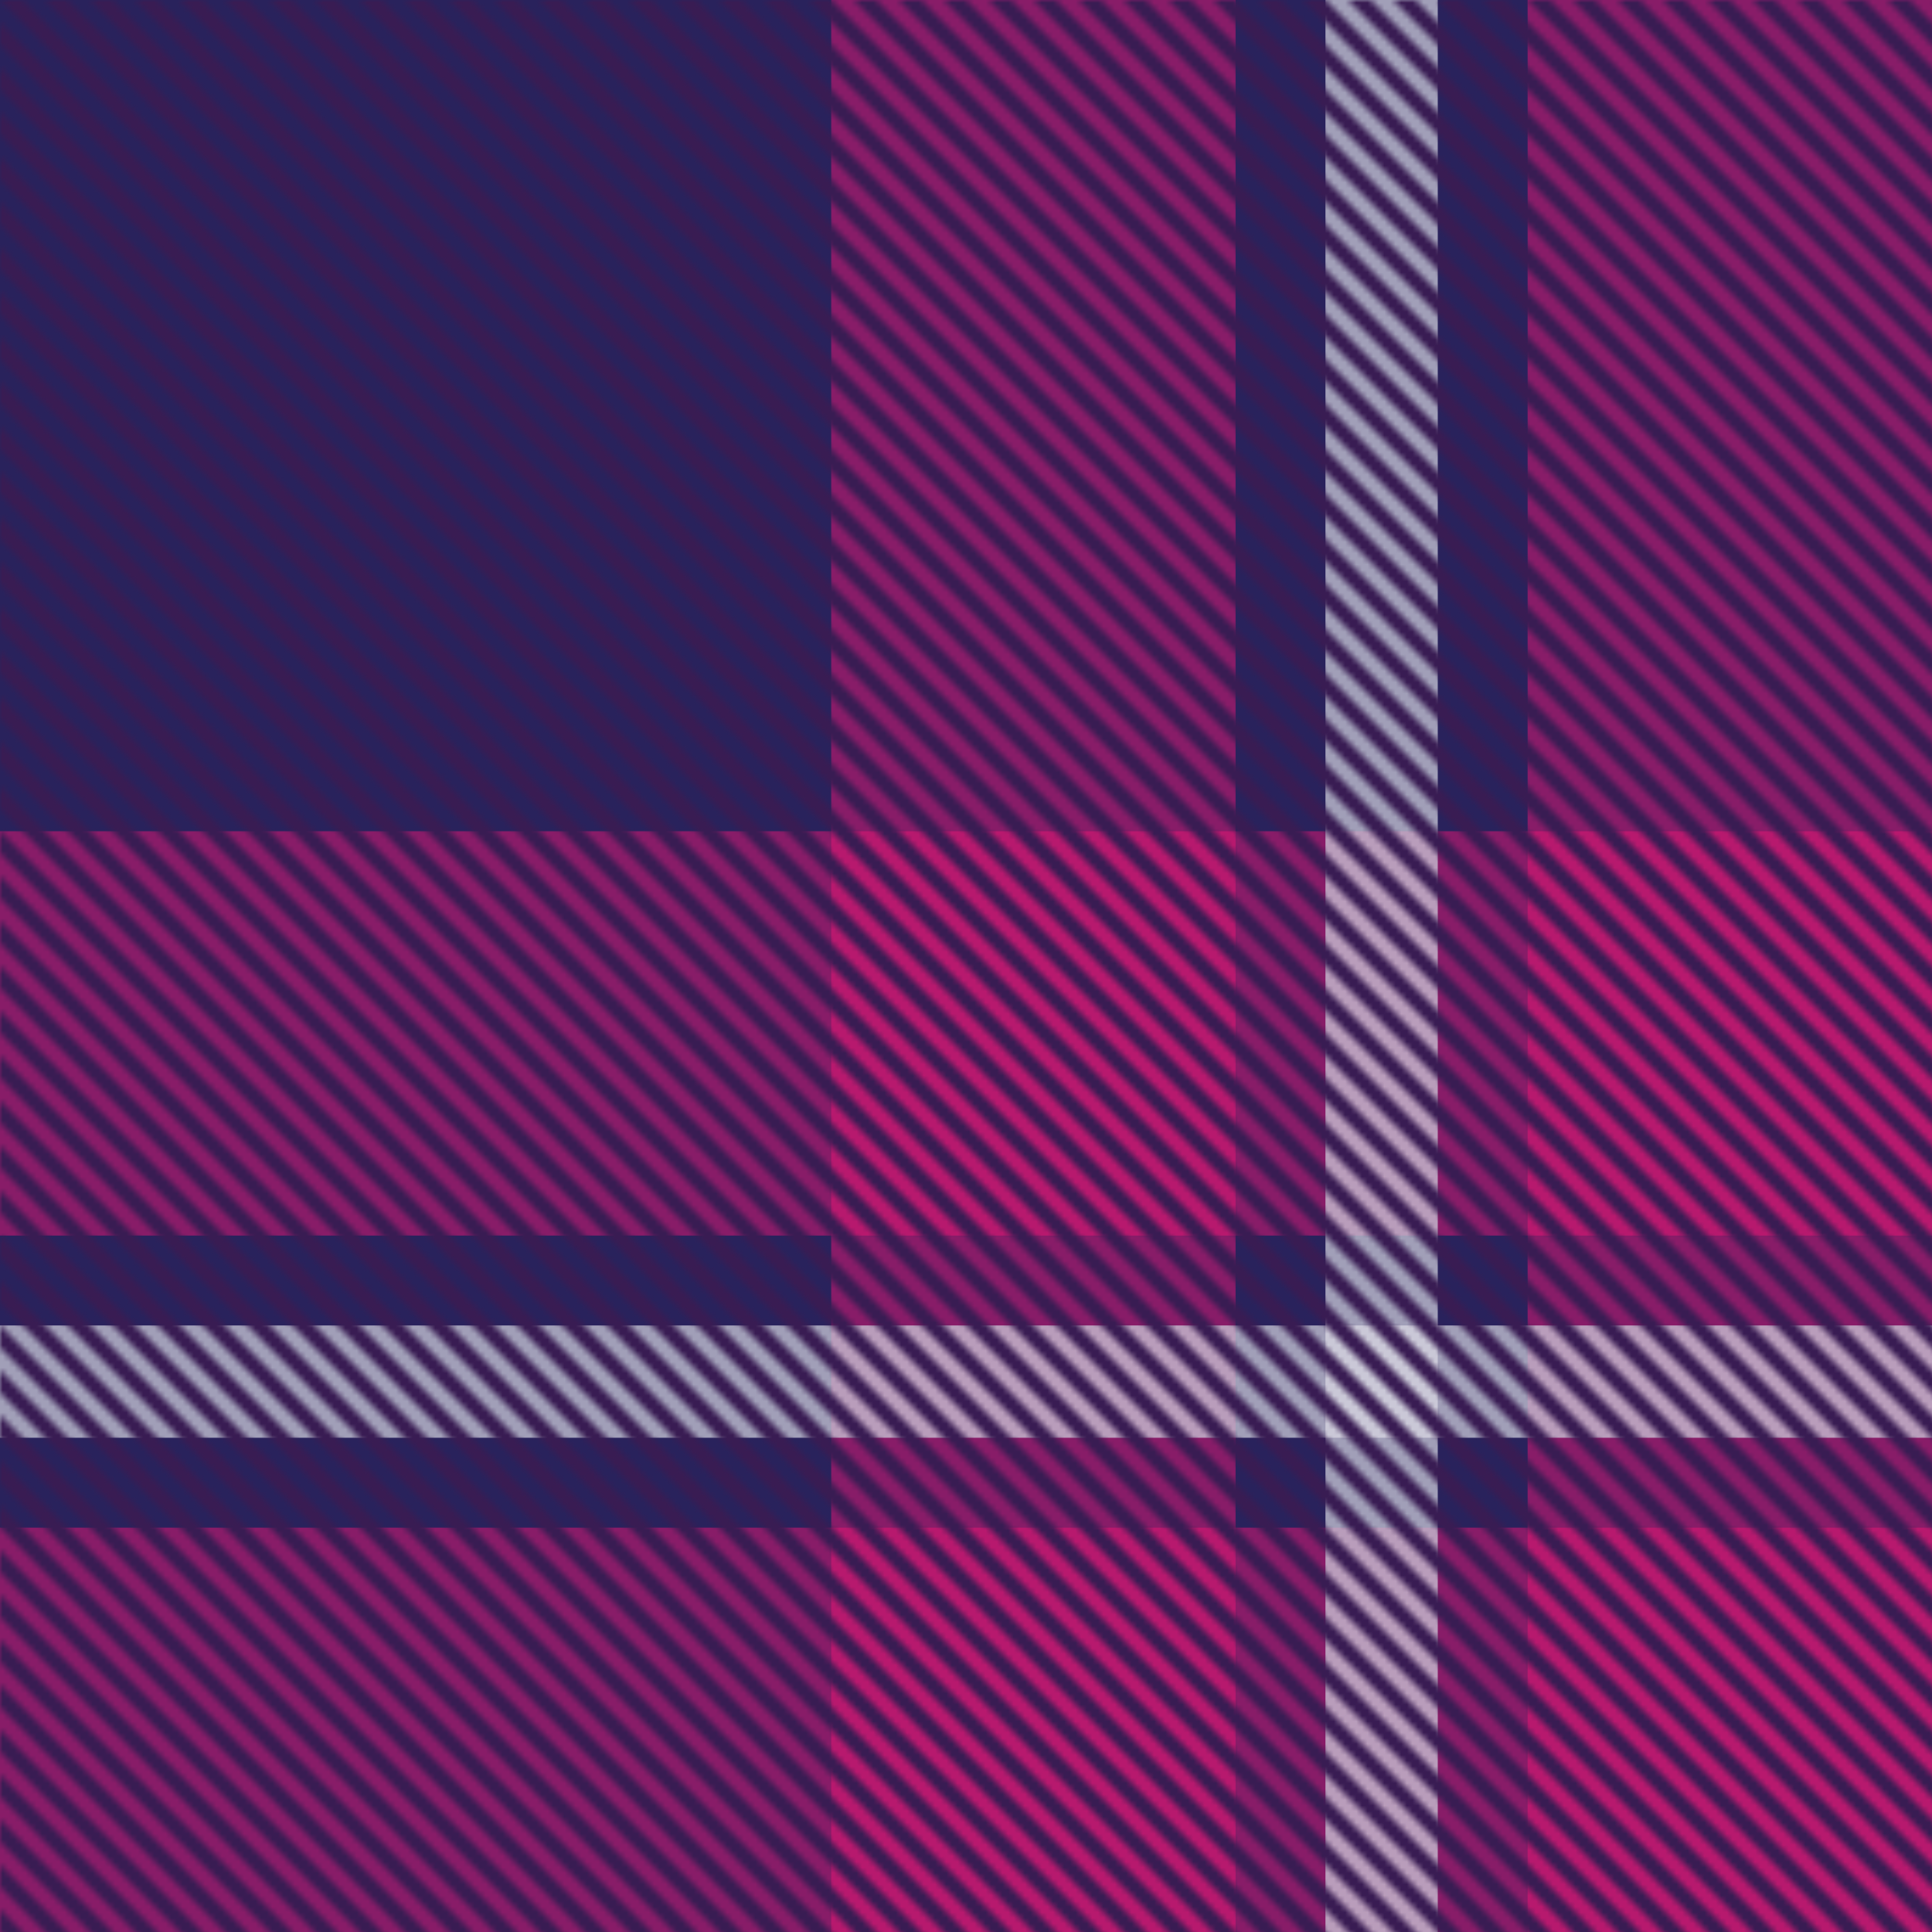 <svg
	xmlns="http://www.w3.org/2000/svg" viewBox="0 0 344 344">
	<defs>
		<pattern id="pattern" width="8" height="8" patternUnits="userSpaceOnUse">
      <polygon points="0,0 8,8 8,4 4,0" />
      <polygon points="0,4 0,8 4,8" />
      <!-- <polygon points="0,8 2,8 0,6"/>
      <polygon points="3,8 5,8 0,3 0,5"/>
      <polygon fill="red" points="6,8 8,8 0,0 0,2"/> -->
		</pattern>
		<mask id="grating" mask-type="alpha">
			<rect fill="url(#pattern)" width="100%" height="100%"/>
		</mask>
	</defs>
  <rect fill="#29225c" width="100%" height="100%" />
  <g fill="#881c68">
    <rect width="72" height="100%" x="148"/>
    <rect width="72" height="100%" x="272"/>
    <rect width="100%" height="72" y="148"/>
    <rect width="100%" height="72" y="272"/>
  </g>
  <g fill="#b7196e">
    <rect width="72" height="72" x="148" y="148"/>
    <rect width="72" height="72" x="148" y="272"/>
    <rect width="72" height="72" x="272" y="148"/>
    <rect width="72" height="72" x="272" y="272"/>
  </g>
  <g fill="#cac8d7">
    <g opacity="0.75">
      <rect width="20" height="100%" x="236"/>
      <rect width="100%" height="20" y="236"/>
    </g>
    <rect width="20" height="20" x="236" y="236"/>
  </g>
  <rect fill="#391c53" mask="url(#grating)" width="100%" height="100%" />
</svg>
